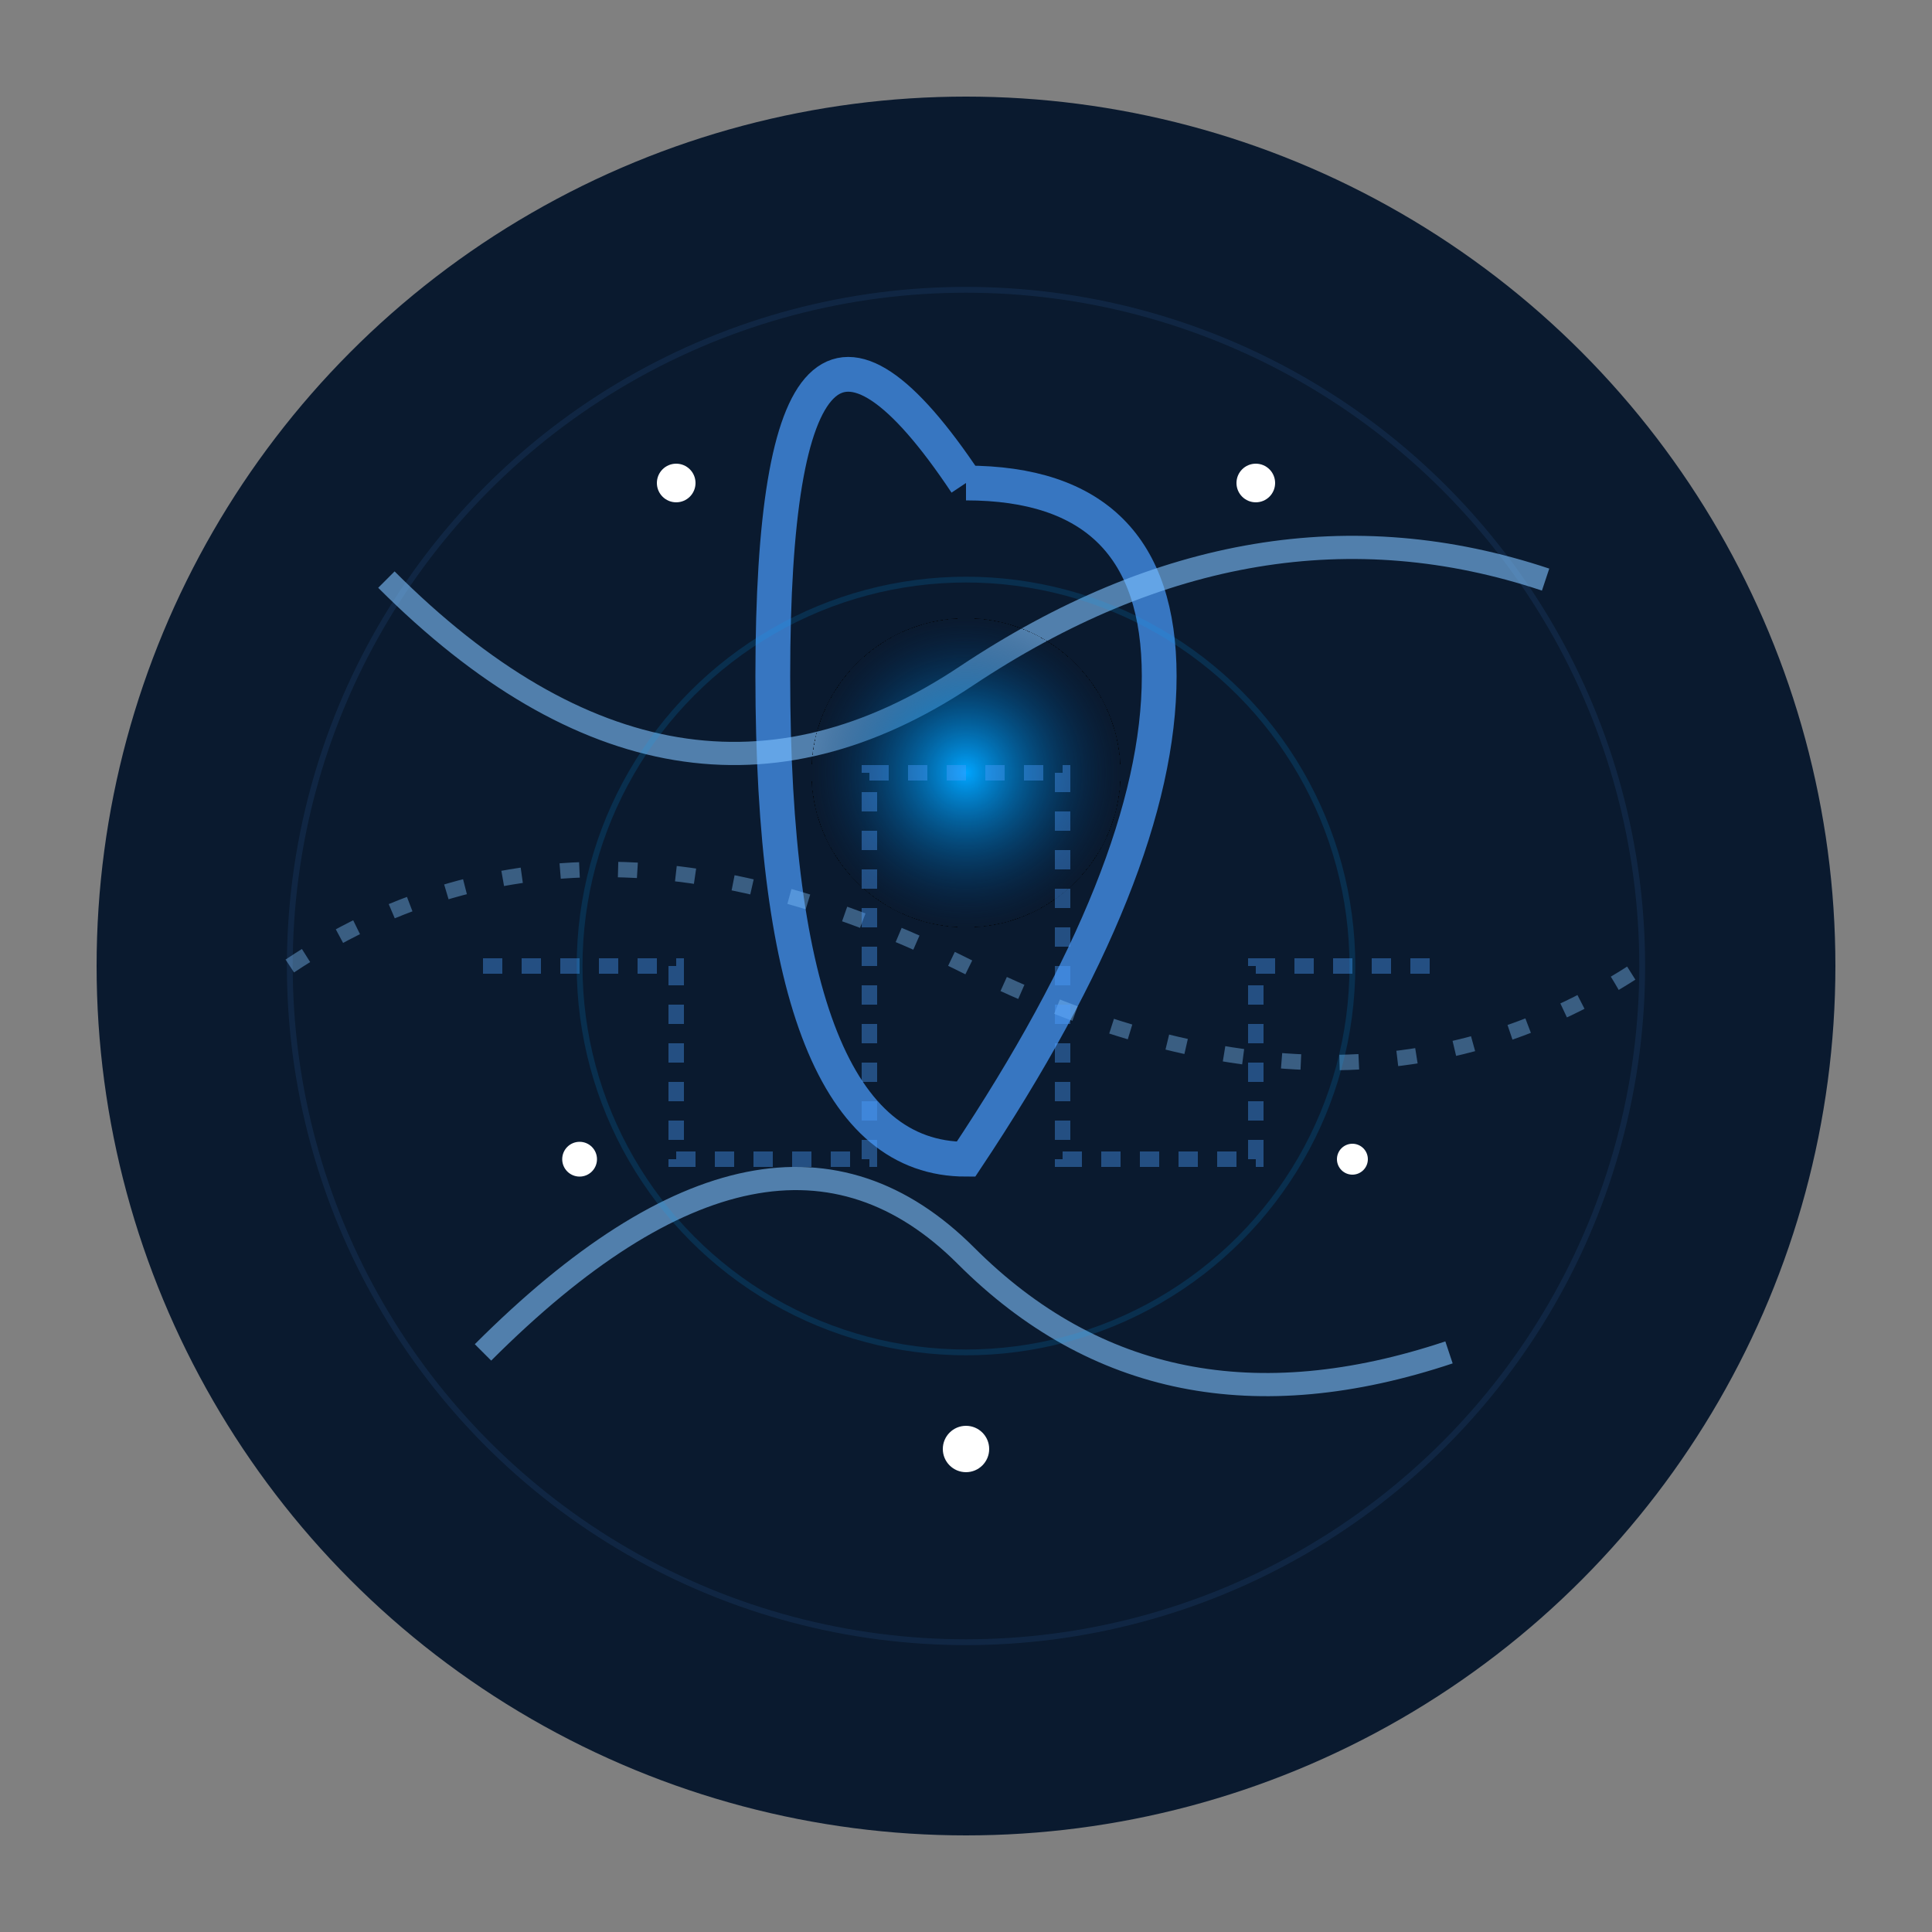 <?xml version="1.0" encoding="UTF-8"?>
<svg xmlns="http://www.w3.org/2000/svg" viewBox="0 0 100 100">
  <rect x="0" y="0" width="100" height="100" fill="#808080" stroke="none"/>
  <!-- Background -->
  <circle cx="50" cy="50" r="45" fill="#0a1a2f">
    <animate attributeName="opacity" 
             dur="20s" 
             repeatCount="indefinite" 
             values="1;0.95;1" 
             calcMode="spline"
             keySplines="0.4 0 0.6 1; 0.4 0 0.6 1" />
  </circle>
  
  <!-- Subtle background glow -->
  <circle cx="50" cy="50" r="35" fill="none" stroke="#4a9dff" stroke-width="0.3" opacity="0.1">
    <animate attributeName="r" 
             dur="20s" 
             repeatCount="indefinite" 
             values="35;40;35" 
             calcMode="spline"
             keySplines="0.4 0 0.6 1; 0.4 0 0.6 1" />
  </circle>
  
  <!-- Human silhouette (abstract, stylized) -->
  <path d="M50,25 Q60,25 60,35 T50,60 Q40,60 40,35 T50,25" 
        fill="none" stroke="#4a9dff" stroke-width="1.8" opacity="0.7">
    <animate attributeName="d" 
             dur="15s" 
             repeatCount="indefinite" 
             values="
             M50,25 Q60,25 60,35 T50,60 Q40,60 40,35 T50,25;
             M50,28 Q58,28 58,38 T50,58 Q42,58 42,38 T50,28;
             M50,25 Q60,25 60,35 T50,60 Q40,60 40,35 T50,25"
             calcMode="spline"
             keySplines="0.4 0 0.6 1; 0.4 0 0.6 1" />
    <animate attributeName="stroke-width" 
             dur="12s" 
             repeatCount="indefinite" 
             values="1.8;2;1.8" 
             calcMode="spline"
             keySplines="0.4 0 0.6 1; 0.4 0 0.6 1" />
  </path>
  
  <!-- Illusory seeking patterns -->
  <g>
    <path d="M20,30 Q35,45 50,35 T80,30" 
          fill="none" stroke="#81c3ff" stroke-width="1.2" opacity="0.6">
      <animate attributeName="d" 
               dur="12s" 
               repeatCount="indefinite" 
               values="
               M20,30 Q35,45 50,35 T80,30;
               M20,35 Q35,50 50,40 T80,35;
               M20,30 Q35,45 50,35 T80,30"
               calcMode="spline"
               keySplines="0.4 0 0.6 1; 0.4 0 0.6 1" />
      <animate attributeName="opacity" 
               dur="18s" 
               repeatCount="indefinite" 
               values="0.6;0.4;0.6" 
               calcMode="spline"
               keySplines="0.4 0 0.6 1; 0.4 0 0.6 1" />
    </path>
    <path d="M25,70 Q40,55 50,65 T75,70" 
          fill="none" stroke="#81c3ff" stroke-width="1.2" opacity="0.6">
      <animate attributeName="d" 
               dur="14s" 
               repeatCount="indefinite" 
               values="
               M25,70 Q40,55 50,65 T75,70;
               M25,65 Q40,50 50,60 T75,65;
               M25,70 Q40,55 50,65 T75,70"
               calcMode="spline"
               keySplines="0.4 0 0.6 1; 0.4 0 0.6 1" />
      <animate attributeName="opacity" 
               dur="15s" 
               repeatCount="indefinite" 
               values="0.6;0.4;0.6" 
               calcMode="spline"
               keySplines="0.4 0 0.6 1; 0.4 0 0.6 1" />
    </path>
    
    <!-- Additional data streams -->
    <path d="M15,50 Q30,40 50,50 T85,50" 
          fill="none" stroke="#81c3ff" stroke-width="0.8" opacity="0.4" stroke-dasharray="1,2">
      <animate attributeName="d" 
               dur="16s" 
               repeatCount="indefinite" 
               values="
               M15,50 Q30,40 50,50 T85,50;
               M15,47 Q30,37 50,47 T85,47;
               M15,50 Q30,40 50,50 T85,50"
               calcMode="spline"
               keySplines="0.4 0 0.6 1; 0.4 0 0.6 1" />
      <animate attributeName="opacity" 
               dur="10s" 
               repeatCount="indefinite" 
               values="0.4;0.6;0.4" 
               calcMode="spline"
               keySplines="0.4 0 0.6 1; 0.4 0 0.6 1" />
    </path>
  </g>
  
  <!-- Seeker's gaze -->
  <circle cx="50" cy="40" r="8" fill="url(#gazeGradient)">
    <animate attributeName="r" 
             dur="10s" 
             repeatCount="indefinite" 
             values="8;9;8" 
             calcMode="spline"
             keySplines="0.4 0 0.6 1; 0.4 0 0.6 1" />
    <animate attributeName="opacity" 
             dur="8s" 
             repeatCount="indefinite" 
             values="1;0.9;1" 
             calcMode="spline"
             keySplines="0.4 0 0.6 1; 0.4 0 0.6 1" />
  </circle>
  
  <!-- Illusory particles -->
  <g>
    <circle cx="35" cy="25" r="1" fill="#ffffff">
      <animate attributeName="opacity" 
               dur="7s" 
               repeatCount="indefinite" 
               values="0.1;0.5;0.1" 
               calcMode="spline"
               keySplines="0.4 0 0.6 1; 0.4 0 0.6 1" />
      <animate attributeName="r" 
               dur="10s" 
               repeatCount="indefinite" 
               values="1;1.2;1" 
               calcMode="spline"
               keySplines="0.4 0 0.6 1; 0.4 0 0.6 1" />
      <animate attributeName="cy" 
               dur="15s" 
               repeatCount="indefinite" 
               values="25;23;25" 
               calcMode="spline"
               keySplines="0.4 0 0.6 1; 0.4 0 0.6 1" />
    </circle>
    <circle cx="65" cy="25" r="1" fill="#ffffff">
      <animate attributeName="opacity" 
               dur="8s" 
               repeatCount="indefinite" 
               values="0.1;0.5;0.1" 
               calcMode="spline"
               keySplines="0.4 0 0.6 1; 0.4 0 0.6 1" />
      <animate attributeName="r" 
               dur="12s" 
               repeatCount="indefinite" 
               values="1;1.3;1" 
               calcMode="spline"
               keySplines="0.4 0 0.6 1; 0.4 0 0.6 1" />
      <animate attributeName="cx" 
               dur="18s" 
               repeatCount="indefinite" 
               values="65;67;65" 
               calcMode="spline"
               keySplines="0.4 0 0.6 1; 0.4 0 0.6 1" />
    </circle>
    <circle cx="50" cy="75" r="1.2" fill="#ffffff">
      <animate attributeName="opacity" 
               dur="9s" 
               repeatCount="indefinite" 
               values="0.1;0.6;0.1" 
               calcMode="spline"
               keySplines="0.4 0 0.6 1; 0.4 0 0.6 1" />
      <animate attributeName="r" 
               dur="15s" 
               repeatCount="indefinite" 
               values="1.2;1.5;1.2" 
               calcMode="spline"
               keySplines="0.4 0 0.6 1; 0.4 0 0.6 1" />
      <animate attributeName="cy" 
               dur="20s" 
               repeatCount="indefinite" 
               values="75;73;75" 
               calcMode="spline"
               keySplines="0.4 0 0.6 1; 0.4 0 0.6 1" />
    </circle>
    
    <!-- Additional particles -->
    <circle cx="30" cy="60" r="0.9" fill="#ffffff">
      <animate attributeName="opacity" 
               dur="6s" 
               repeatCount="indefinite" 
               values="0.1;0.4;0.1" 
               calcMode="spline"
               keySplines="0.4 0 0.6 1; 0.4 0 0.6 1" />
      <animate attributeName="r" 
               dur="11s" 
               repeatCount="indefinite" 
               values="0.9;1.1;0.9" 
               calcMode="spline"
               keySplines="0.4 0 0.6 1; 0.4 0 0.6 1" />
    </circle>
    <circle cx="70" cy="60" r="0.8" fill="#ffffff">
      <animate attributeName="opacity" 
               dur="7s" 
               repeatCount="indefinite" 
               values="0.1;0.4;0.1" 
               calcMode="spline"
               keySplines="0.4 0 0.6 1; 0.4 0 0.6 1" />
      <animate attributeName="cx" 
               dur="16s" 
               repeatCount="indefinite" 
               values="70;68;70" 
               calcMode="spline"
               keySplines="0.4 0 0.6 1; 0.4 0 0.6 1" />
    </circle>
  </g>
  
  <!-- Maze-like pattern (seeking through illusions) -->
  <path d="M25,50 L35,50 L35,60 L45,60 L45,40 L55,40 L55,60 L65,60 L65,50 L75,50" 
        fill="none" stroke="#4a9dff" stroke-width="0.8" opacity="0.4" stroke-dasharray="1,1">
    <animate attributeName="opacity" 
             dur="12s" 
             repeatCount="indefinite" 
             values="0.2;0.5;0.2" 
             calcMode="spline"
             keySplines="0.4 0 0.6 1; 0.4 0 0.6 1" />
    <animate attributeName="stroke-width" 
             dur="20s" 
             repeatCount="indefinite" 
             values="0.8;1;0.8" 
             calcMode="spline"
             keySplines="0.4 0 0.6 1; 0.4 0 0.6 1" />
  </path>
  
  <!-- Ethereal pulsing core -->
  <circle cx="50" cy="50" r="20" fill="none" stroke="#00a5ff" stroke-width="0.3" opacity="0.15">
    <animate attributeName="r" 
             dur="15s" 
             repeatCount="indefinite" 
             values="20;25;20" 
             calcMode="spline"
             keySplines="0.4 0 0.6 1; 0.4 0 0.6 1" />
    <animate attributeName="opacity" 
             dur="10s" 
             repeatCount="indefinite" 
             values="0.15;0.25;0.15" 
             calcMode="spline"
             keySplines="0.4 0 0.6 1; 0.4 0 0.6 1" />
  </circle>
  
  <!-- Gradients -->
  <defs>
    <radialGradient id="gazeGradient" cx="50%" cy="50%" r="50%" fx="50%" fy="50%">
      <stop offset="0%" style="stop-color:#00a5ff;stop-opacity:1" />
      <stop offset="100%" style="stop-color:#003366;stop-opacity:0" />
      <animate attributeName="fx" 
               dur="13s" 
               repeatCount="indefinite" 
               values="50%;52%;48%;50%" 
               calcMode="spline"
               keySplines="0.4 0 0.6 1; 0.4 0 0.6 1; 0.4 0 0.6 1" />
      <animate attributeName="fy" 
               dur="17s" 
               repeatCount="indefinite" 
               values="50%;48%;52%;50%" 
               calcMode="spline"
               keySplines="0.4 0 0.6 1; 0.4 0 0.6 1; 0.4 0 0.6 1" />
    </radialGradient>
  </defs>
</svg> 